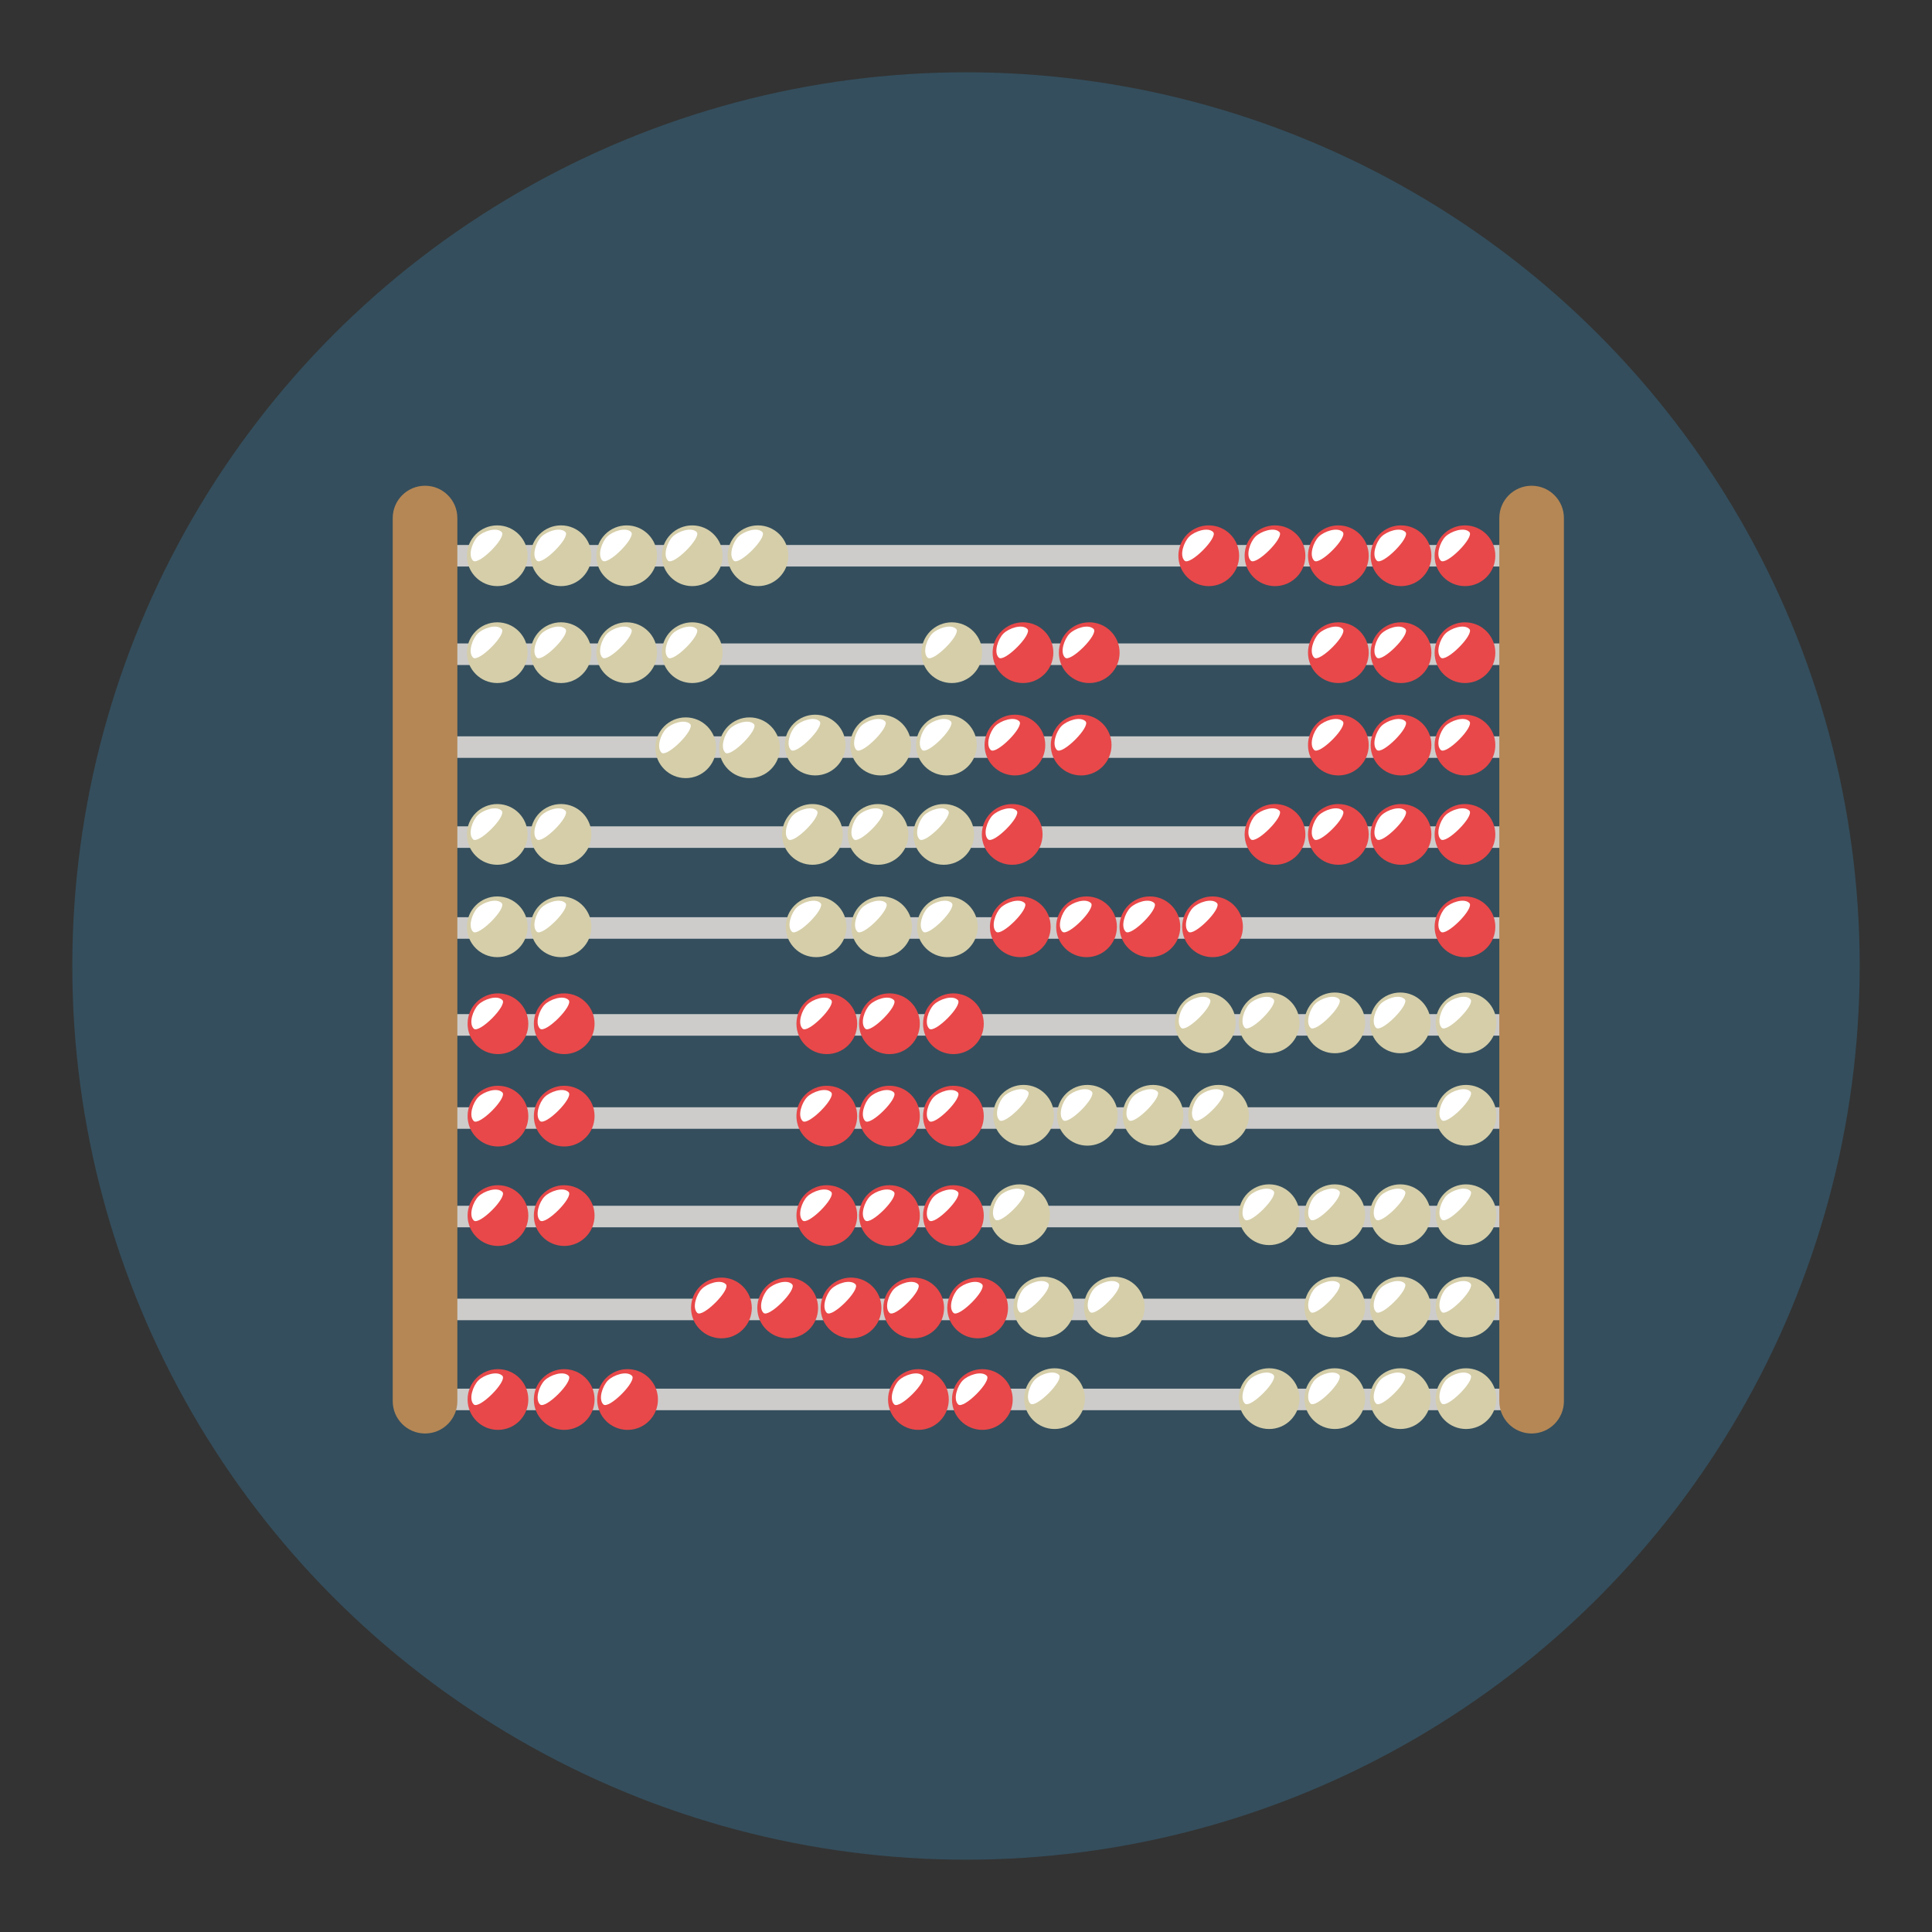 <?xml version="1.0" encoding="utf-8"?>
<!-- Generator: Adobe Illustrator 16.0.0, SVG Export Plug-In . SVG Version: 6.00 Build 0)  -->
<!DOCTYPE svg PUBLIC "-//W3C//DTD SVG 1.1//EN" "http://www.w3.org/Graphics/SVG/1.1/DTD/svg11.dtd">
<svg version="1.1" id="Layer_1" xmlns="http://www.w3.org/2000/svg" xmlns:xlink="http://www.w3.org/1999/xlink" x="0px" y="0px"
	 width="136.914px" height="136.913px" viewBox="0 0 136.914 136.913" enable-background="new 0 0 136.914 136.913"
	 xml:space="preserve">
<rect x="0" y="0" width="136.914" height="136.913" fill="#333333" stroke="none"/>
<g>
	<g>
		<g>
			<g>
				<g>
					<g>
						<circle fill="#344E5D" cx="68.457" cy="68.456" r="63.333"/>
					</g>
				</g>
			</g>
		</g>
	</g>
	<g>
		<g>
			<g>
				<g>
					<g>
						<g>
							<path fill="#CDCCCB" d="M110.067,39.384c0,0.422-0.342,0.764-0.764,0.764H30.12c-0.422,0-0.764-0.342-0.764-0.764l0,0
								c0-0.421,0.342-0.763,0.764-0.763h79.184C109.726,38.621,110.067,38.963,110.067,39.384L110.067,39.384z"/>
						</g>
					</g>
				</g>
			</g>
		</g>
		<g>
			<g>
				<g>
					<g>
						<g>
							<g>
								<g>
									<circle fill="#E84849" cx="90.355" cy="39.384" r="2.153"/>
								</g>
							</g>
						</g>
					</g>
				</g>
				<g>
					<g>
						<g>
							<g>
								<g>
									<path fill="#FFFFFF" d="M88.638,39.731c-0.379-0.378-0.049-1.321,0.328-1.699c0.381-0.377,1.322-0.708,1.701-0.329
										C91.046,38.081,89.017,40.11,88.638,39.731z"/>
								</g>
							</g>
						</g>
					</g>
				</g>
			</g>
			<g>
				<g>
					<g>
						<g>
							<g>
								<g>
									<circle fill="#E84849" cx="85.66" cy="39.384" r="2.153"/>
								</g>
							</g>
						</g>
					</g>
				</g>
				<g>
					<g>
						<g>
							<g>
								<g>
									<path fill="#FFFFFF" d="M83.944,39.731c-0.379-0.378-0.051-1.321,0.328-1.699c0.379-0.377,1.322-0.708,1.699-0.329
										C86.351,38.081,84.321,40.11,83.944,39.731z"/>
								</g>
							</g>
						</g>
					</g>
				</g>
			</g>
			<g>
				<g>
					<g>
						<g>
							<g>
								<g>
									<circle fill="#E84849" cx="94.845" cy="39.384" r="2.152"/>
								</g>
							</g>
						</g>
					</g>
				</g>
				<g>
					<g>
						<g>
							<g>
								<g>
									<path fill="#FFFFFF" d="M93.128,39.731c-0.379-0.378-0.051-1.321,0.328-1.699c0.379-0.377,1.322-0.708,1.699-0.329
										C95.534,38.081,93.505,40.11,93.128,39.731z"/>
								</g>
							</g>
						</g>
					</g>
				</g>
			</g>
			<g>
				<g>
					<g>
						<g>
							<g>
								<g>
									<circle fill="#E84849" cx="99.285" cy="39.384" r="2.153"/>
								</g>
							</g>
						</g>
					</g>
				</g>
				<g>
					<g>
						<g>
							<g>
								<g>
									<path fill="#FFFFFF" d="M97.569,39.731c-0.379-0.378-0.051-1.321,0.328-1.699c0.379-0.377,1.32-0.708,1.699-0.329
										C99.976,38.081,97.946,40.11,97.569,39.731z"/>
								</g>
							</g>
						</g>
					</g>
				</g>
			</g>
			<g>
				<g>
					<g>
						<g>
							<g>
								<g>
									<circle fill="#E84849" cx="103.817" cy="39.384" r="2.152"/>
								</g>
							</g>
						</g>
					</g>
				</g>
				<g>
					<g>
						<g>
							<g>
								<g>
									<path fill="#FFFFFF" d="M102.101,39.731c-0.379-0.378-0.049-1.321,0.328-1.699c0.379-0.377,1.322-0.708,1.699-0.329
										C104.507,38.081,102.479,40.11,102.101,39.731z"/>
								</g>
							</g>
						</g>
					</g>
				</g>
			</g>
			<g>
				<g>
					<g>
						<g>
							<g>
								<g>
									<circle fill="#D5CEA9" cx="39.758" cy="39.384" r="2.153"/>
								</g>
							</g>
						</g>
					</g>
				</g>
				<g>
					<g>
						<g>
							<g>
								<g>
									<path fill="#FFFFFF" d="M38.04,39.731c-0.379-0.378-0.049-1.321,0.33-1.699c0.379-0.377,1.32-0.708,1.699-0.329
										C40.448,38.081,38.419,40.11,38.04,39.731z"/>
								</g>
							</g>
						</g>
					</g>
				</g>
			</g>
			<g>
				<g>
					<g>
						<g>
							<g>
								<g>
									<circle fill="#D5CEA9" cx="35.239" cy="39.384" r="2.152"/>
								</g>
							</g>
						</g>
					</g>
				</g>
				<g>
					<g>
						<g>
							<g>
								<g>
									<path fill="#FFFFFF" d="M33.522,39.731c-0.379-0.378-0.049-1.321,0.328-1.699c0.379-0.377,1.322-0.708,1.701-0.329
										C35.929,38.081,33.901,40.11,33.522,39.731z"/>
								</g>
							</g>
						</g>
					</g>
				</g>
			</g>
			<g>
				<g>
					<g>
						<g>
							<g>
								<g>
									<circle fill="#D5CEA9" cx="44.411" cy="39.384" r="2.152"/>
								</g>
							</g>
						</g>
					</g>
				</g>
				<g>
					<g>
						<g>
							<g>
								<g>
									<path fill="#FFFFFF" d="M42.694,39.731c-0.379-0.378-0.049-1.321,0.33-1.699c0.377-0.377,1.32-0.708,1.699-0.329
										C45.101,38.081,43.073,40.11,42.694,39.731z"/>
								</g>
							</g>
						</g>
					</g>
				</g>
			</g>
			<g>
				<g>
					<g>
						<g>
							<g>
								<g>
									<circle fill="#D5CEA9" cx="49.056" cy="39.384" r="2.152"/>
								</g>
							</g>
						</g>
					</g>
				</g>
				<g>
					<g>
						<g>
							<g>
								<g>
									<path fill="#FFFFFF" d="M47.339,39.731c-0.379-0.378-0.049-1.321,0.328-1.699c0.379-0.377,1.322-0.708,1.701-0.329
										C49.747,38.081,47.718,40.11,47.339,39.731z"/>
								</g>
							</g>
						</g>
					</g>
				</g>
			</g>
			<g>
				<g>
					<g>
						<g>
							<g>
								<g>
									<circle fill="#D5CEA9" cx="53.714" cy="39.384" r="2.152"/>
								</g>
							</g>
						</g>
					</g>
				</g>
				<g>
					<g>
						<g>
							<g>
								<g>
									<path fill="#FFFFFF" d="M51.997,39.731c-0.381-0.378-0.051-1.321,0.328-1.699c0.379-0.377,1.32-0.708,1.699-0.329
										C54.403,38.081,52.374,40.11,51.997,39.731z"/>
								</g>
							</g>
						</g>
					</g>
				</g>
			</g>
		</g>
		<g>
			<g>
				<g>
					<g>
						<g>
							<path fill="#CDCCCB" d="M110.067,46.362c0,0.422-0.342,0.764-0.764,0.764H30.12c-0.422,0-0.764-0.342-0.764-0.764l0,0
								c0-0.421,0.342-0.763,0.764-0.763h79.184C109.726,45.6,110.067,45.941,110.067,46.362L110.067,46.362z"/>
						</g>
					</g>
				</g>
			</g>
		</g>
		<g>
			<g>
				<g>
					<g>
						<g>
							<path fill="#CDCCCB" d="M110.067,52.945c0,0.422-0.342,0.763-0.764,0.763H30.12c-0.422,0-0.764-0.341-0.764-0.763l0,0
								c0-0.422,0.342-0.763,0.764-0.763h79.184C109.726,52.183,110.067,52.523,110.067,52.945L110.067,52.945z"/>
						</g>
					</g>
				</g>
			</g>
		</g>
		<g>
			<g>
				<g>
					<g>
						<g>
							<path fill="#CDCCCB" d="M110.067,59.323c0,0.421-0.342,0.763-0.764,0.763H30.12c-0.422,0-0.764-0.342-0.764-0.763l0,0
								c0-0.422,0.342-0.764,0.764-0.764h79.184C109.726,58.56,110.067,58.901,110.067,59.323L110.067,59.323z"/>
						</g>
					</g>
				</g>
			</g>
		</g>
		<g>
			<g>
				<g>
					<g>
						<g>
							<path fill="#CDCCCB" d="M110.067,65.763c0,0.421-0.342,0.763-0.764,0.763H30.12c-0.422,0-0.764-0.342-0.764-0.763l0,0
								c0-0.422,0.342-0.764,0.764-0.764h79.184C109.726,64.999,110.067,65.341,110.067,65.763L110.067,65.763z"/>
						</g>
					</g>
				</g>
			</g>
		</g>
		<g>
			<g>
				<g>
					<g>
						<g>
							<path fill="#CDCCCB" d="M110.067,72.631c0,0.422-0.342,0.764-0.764,0.764H30.12c-0.422,0-0.764-0.342-0.764-0.764l0,0
								c0-0.421,0.342-0.763,0.764-0.763h79.184C109.726,71.868,110.067,72.21,110.067,72.631L110.067,72.631z"/>
						</g>
					</g>
				</g>
			</g>
		</g>
		<g>
			<g>
				<g>
					<g>
						<g>
							<path fill="#CDCCCB" d="M110.067,79.233c0,0.422-0.342,0.763-0.764,0.763H30.12c-0.422,0-0.764-0.341-0.764-0.763l0,0
								c0-0.421,0.342-0.763,0.764-0.763h79.184C109.726,78.471,110.067,78.813,110.067,79.233L110.067,79.233z"/>
						</g>
					</g>
				</g>
			</g>
		</g>
		<g>
			<g>
				<g>
					<g>
						<g>
							<path fill="#CDCCCB" d="M110.067,86.212c0,0.422-0.342,0.763-0.764,0.763H30.12c-0.422,0-0.764-0.341-0.764-0.763l0,0
								c0-0.422,0.342-0.763,0.764-0.763h79.184C109.726,85.449,110.067,85.79,110.067,86.212L110.067,86.212z"/>
						</g>
					</g>
				</g>
			</g>
		</g>
		<g>
			<g>
				<g>
					<g>
						<g>
							<path fill="#CDCCCB" d="M110.067,92.795c0,0.421-0.342,0.763-0.764,0.763H30.12c-0.422,0-0.764-0.342-0.764-0.763l0,0
								c0-0.422,0.342-0.764,0.764-0.764h79.184C109.726,92.031,110.067,92.373,110.067,92.795L110.067,92.795z"/>
						</g>
					</g>
				</g>
			</g>
		</g>
		<g>
			<g>
				<g>
					<g>
						<g>
							<path fill="#CDCCCB" d="M110.067,99.172c0,0.422-0.342,0.764-0.764,0.764H30.12c-0.422,0-0.764-0.342-0.764-0.764l0,0
								c0-0.421,0.342-0.763,0.764-0.763h79.184C109.726,98.409,110.067,98.751,110.067,99.172L110.067,99.172z"/>
						</g>
					</g>
				</g>
			</g>
		</g>
		<g>
			<g>
				<g>
					<g>
						<g>
							<path fill="#B58755" d="M32.411,99.296c0,1.265-1.025,2.29-2.289,2.29l0,0c-1.266,0-2.291-1.025-2.291-2.29V36.713
								c0-1.265,1.025-2.29,2.291-2.29l0,0c1.264,0,2.289,1.025,2.289,2.29V99.296z"/>
						</g>
					</g>
				</g>
			</g>
		</g>
		<g>
			<g>
				<g>
					<g>
						<g>
							<path fill="#B58755" d="M110.829,99.296c0,1.265-1.025,2.29-2.289,2.29l0,0c-1.264,0-2.289-1.025-2.289-2.29V36.713
								c0-1.265,1.025-2.29,2.289-2.29l0,0c1.264,0,2.289,1.025,2.289,2.29V99.296z"/>
						</g>
					</g>
				</g>
			</g>
		</g>
		<g>
			<g>
				<g>
					<g>
						<g>
							<g>
								<g>
									<circle fill="#E84849" cx="77.19" cy="46.253" r="2.152"/>
								</g>
							</g>
						</g>
					</g>
				</g>
				<g>
					<g>
						<g>
							<g>
								<g>
									<path fill="#FFFFFF" d="M75.474,46.601c-0.381-0.378-0.051-1.321,0.328-1.699c0.379-0.379,1.32-0.708,1.699-0.329
										C77.88,44.95,75.851,46.979,75.474,46.601z"/>
								</g>
							</g>
						</g>
					</g>
				</g>
			</g>
			<g>
				<g>
					<g>
						<g>
							<g>
								<g>
									<circle fill="#E84849" cx="72.495" cy="46.253" r="2.152"/>
								</g>
							</g>
						</g>
					</g>
				</g>
				<g>
					<g>
						<g>
							<g>
								<g>
									<path fill="#FFFFFF" d="M70.778,46.601c-0.379-0.378-0.049-1.321,0.328-1.699c0.379-0.379,1.322-0.708,1.701-0.329
										C73.185,44.95,71.157,46.979,70.778,46.601z"/>
								</g>
							</g>
						</g>
					</g>
				</g>
			</g>
			<g>
				<g>
					<g>
						<g>
							<g>
								<g>
									<circle fill="#E84849" cx="94.845" cy="46.253" r="2.152"/>
								</g>
							</g>
						</g>
					</g>
				</g>
				<g>
					<g>
						<g>
							<g>
								<g>
									<path fill="#FFFFFF" d="M93.128,46.601c-0.379-0.378-0.051-1.321,0.328-1.699c0.379-0.379,1.322-0.708,1.699-0.329
										C95.534,44.95,93.505,46.979,93.128,46.601z"/>
								</g>
							</g>
						</g>
					</g>
				</g>
			</g>
			<g>
				<g>
					<g>
						<g>
							<g>
								<g>
									<circle fill="#E84849" cx="99.285" cy="46.253" r="2.153"/>
								</g>
							</g>
						</g>
					</g>
				</g>
				<g>
					<g>
						<g>
							<g>
								<g>
									<path fill="#FFFFFF" d="M97.569,46.601c-0.379-0.378-0.051-1.321,0.328-1.699c0.379-0.379,1.32-0.708,1.699-0.329
										C99.976,44.95,97.946,46.979,97.569,46.601z"/>
								</g>
							</g>
						</g>
					</g>
				</g>
			</g>
			<g>
				<g>
					<g>
						<g>
							<g>
								<g>
									<circle fill="#E84849" cx="103.817" cy="46.253" r="2.152"/>
								</g>
							</g>
						</g>
					</g>
				</g>
				<g>
					<g>
						<g>
							<g>
								<g>
									<path fill="#FFFFFF" d="M102.101,46.601c-0.379-0.378-0.049-1.321,0.328-1.699c0.379-0.379,1.322-0.708,1.699-0.329
										C104.507,44.95,102.479,46.979,102.101,46.601z"/>
								</g>
							</g>
						</g>
					</g>
				</g>
			</g>
			<g>
				<g>
					<g>
						<g>
							<g>
								<g>
									<circle fill="#D5CEA9" cx="39.758" cy="46.253" r="2.153"/>
								</g>
							</g>
						</g>
					</g>
				</g>
				<g>
					<g>
						<g>
							<g>
								<g>
									<path fill="#FFFFFF" d="M38.04,46.601c-0.379-0.378-0.049-1.321,0.33-1.699c0.379-0.379,1.32-0.708,1.699-0.329
										C40.448,44.95,38.419,46.979,38.04,46.601z"/>
								</g>
							</g>
						</g>
					</g>
				</g>
			</g>
			<g>
				<g>
					<g>
						<g>
							<g>
								<g>
									<circle fill="#D5CEA9" cx="35.239" cy="46.253" r="2.152"/>
								</g>
							</g>
						</g>
					</g>
				</g>
				<g>
					<g>
						<g>
							<g>
								<g>
									<path fill="#FFFFFF" d="M33.522,46.601c-0.379-0.378-0.049-1.321,0.328-1.699c0.379-0.379,1.322-0.708,1.701-0.329
										C35.929,44.95,33.901,46.979,33.522,46.601z"/>
								</g>
							</g>
						</g>
					</g>
				</g>
			</g>
			<g>
				<g>
					<g>
						<g>
							<g>
								<g>
									<circle fill="#D5CEA9" cx="44.411" cy="46.253" r="2.152"/>
								</g>
							</g>
						</g>
					</g>
				</g>
				<g>
					<g>
						<g>
							<g>
								<g>
									<path fill="#FFFFFF" d="M42.694,46.601c-0.379-0.378-0.049-1.321,0.33-1.699c0.377-0.379,1.32-0.708,1.699-0.329
										C45.101,44.95,43.073,46.979,42.694,46.601z"/>
								</g>
							</g>
						</g>
					</g>
				</g>
			</g>
			<g>
				<g>
					<g>
						<g>
							<g>
								<g>
									<circle fill="#D5CEA9" cx="49.056" cy="46.253" r="2.152"/>
								</g>
							</g>
						</g>
					</g>
				</g>
				<g>
					<g>
						<g>
							<g>
								<g>
									<path fill="#FFFFFF" d="M47.339,46.601c-0.379-0.378-0.049-1.321,0.328-1.699c0.379-0.379,1.322-0.708,1.701-0.329
										C49.747,44.95,47.718,46.979,47.339,46.601z"/>
								</g>
							</g>
						</g>
					</g>
				</g>
			</g>
			<g>
				<g>
					<g>
						<g>
							<g>
								<g>
									<circle fill="#D5CEA9" cx="67.45" cy="46.253" r="2.152"/>
								</g>
							</g>
						</g>
					</g>
				</g>
				<g>
					<g>
						<g>
							<g>
								<g>
									<path fill="#FFFFFF" d="M65.733,46.601c-0.379-0.378-0.049-1.321,0.33-1.699c0.379-0.379,1.32-0.708,1.699-0.329
										C68.142,44.95,66.112,46.979,65.733,46.601z"/>
								</g>
							</g>
						</g>
					</g>
				</g>
			</g>
		</g>
		<g>
			<g>
				<g>
					<g>
						<g>
							<g>
								<g>
									<circle fill="#E84849" cx="76.617" cy="52.8" r="2.153"/>
								</g>
							</g>
						</g>
					</g>
				</g>
				<g>
					<g>
						<g>
							<g>
								<g>
									<path fill="#FFFFFF" d="M74.899,53.147c-0.379-0.378-0.049-1.321,0.33-1.699s1.32-0.708,1.699-0.33
										C77.308,51.497,75.278,53.526,74.899,53.147z"/>
								</g>
							</g>
						</g>
					</g>
				</g>
			</g>
			<g>
				<g>
					<g>
						<g>
							<g>
								<g>
									<circle fill="#E84849" cx="71.923" cy="52.8" r="2.152"/>
								</g>
							</g>
						</g>
					</g>
				</g>
				<g>
					<g>
						<g>
							<g>
								<g>
									<path fill="#FFFFFF" d="M70.206,53.147c-0.379-0.378-0.051-1.321,0.328-1.699s1.322-0.708,1.701-0.33
										C72.612,51.497,70.585,53.526,70.206,53.147z"/>
								</g>
							</g>
						</g>
					</g>
				</g>
			</g>
			<g>
				<g>
					<g>
						<g>
							<g>
								<g>
									<circle fill="#E84849" cx="94.845" cy="52.8" r="2.152"/>
								</g>
							</g>
						</g>
					</g>
				</g>
				<g>
					<g>
						<g>
							<g>
								<g>
									<path fill="#FFFFFF" d="M93.128,53.147c-0.379-0.378-0.051-1.321,0.328-1.699s1.322-0.708,1.699-0.33
										C95.534,51.497,93.505,53.526,93.128,53.147z"/>
								</g>
							</g>
						</g>
					</g>
				</g>
			</g>
			<g>
				<g>
					<g>
						<g>
							<g>
								<g>
									<circle fill="#E84849" cx="99.285" cy="52.8" r="2.153"/>
								</g>
							</g>
						</g>
					</g>
				</g>
				<g>
					<g>
						<g>
							<g>
								<g>
									<path fill="#FFFFFF" d="M97.569,53.147c-0.379-0.378-0.051-1.321,0.328-1.699s1.32-0.708,1.699-0.33
										C99.976,51.497,97.946,53.526,97.569,53.147z"/>
								</g>
							</g>
						</g>
					</g>
				</g>
			</g>
			<g>
				<g>
					<g>
						<g>
							<g>
								<g>
									<circle fill="#E84849" cx="103.817" cy="52.8" r="2.152"/>
								</g>
							</g>
						</g>
					</g>
				</g>
				<g>
					<g>
						<g>
							<g>
								<g>
									<path fill="#FFFFFF" d="M102.101,53.147c-0.379-0.378-0.049-1.321,0.328-1.699c0.379-0.378,1.322-0.708,1.699-0.33
										C104.507,51.497,102.479,53.526,102.101,53.147z"/>
								</g>
							</g>
						</g>
					</g>
				</g>
			</g>
			<g>
				<g>
					<g>
						<g>
							<g>
								<g>
									<circle fill="#D5CEA9" cx="53.114" cy="52.991" r="2.152"/>
								</g>
							</g>
						</g>
					</g>
				</g>
				<g>
					<g>
						<g>
							<g>
								<g>
									<path fill="#FFFFFF" d="M51.397,53.338c-0.379-0.378-0.051-1.32,0.328-1.698c0.379-0.379,1.322-0.708,1.699-0.33
										C53.804,51.688,51.774,53.717,51.397,53.338z"/>
								</g>
							</g>
						</g>
					</g>
				</g>
			</g>
			<g>
				<g>
					<g>
						<g>
							<g>
								<g>
									<circle fill="#D5CEA9" cx="48.595" cy="52.991" r="2.152"/>
								</g>
							</g>
						</g>
					</g>
				</g>
				<g>
					<g>
						<g>
							<g>
								<g>
									<path fill="#FFFFFF" d="M46.878,53.338c-0.379-0.378-0.049-1.32,0.33-1.698c0.379-0.379,1.32-0.708,1.699-0.33
										C49.286,51.688,47.257,53.717,46.878,53.338z"/>
								</g>
							</g>
						</g>
					</g>
				</g>
			</g>
			<g>
				<g>
					<g>
						<g>
							<g>
								<g>
									<circle fill="#D5CEA9" cx="57.769" cy="52.8" r="2.152"/>
								</g>
							</g>
						</g>
					</g>
				</g>
				<g>
					<g>
						<g>
							<g>
								<g>
									<path fill="#FFFFFF" d="M56.052,53.147c-0.379-0.378-0.051-1.321,0.328-1.699s1.322-0.708,1.701-0.33
										C58.458,51.497,56.429,53.526,56.052,53.147z"/>
								</g>
							</g>
						</g>
					</g>
				</g>
			</g>
			<g>
				<g>
					<g>
						<g>
							<g>
								<g>
									<circle fill="#D5CEA9" cx="62.412" cy="52.8" r="2.153"/>
								</g>
							</g>
						</g>
					</g>
				</g>
				<g>
					<g>
						<g>
							<g>
								<g>
									<path fill="#FFFFFF" d="M60.694,53.147c-0.377-0.378-0.049-1.321,0.33-1.699s1.322-0.708,1.699-0.33
										C63.103,51.497,61.073,53.526,60.694,53.147z"/>
								</g>
							</g>
						</g>
					</g>
				</g>
			</g>
			<g>
				<g>
					<g>
						<g>
							<g>
								<g>
									<circle fill="#D5CEA9" cx="67.069" cy="52.8" r="2.152"/>
								</g>
							</g>
						</g>
					</g>
				</g>
				<g>
					<g>
						<g>
							<g>
								<g>
									<path fill="#FFFFFF" d="M65.353,53.147c-0.379-0.378-0.049-1.321,0.328-1.699c0.379-0.378,1.322-0.708,1.701-0.33
										C67.759,51.497,65.731,53.526,65.353,53.147z"/>
								</g>
							</g>
						</g>
					</g>
				</g>
			</g>
		</g>
		<g>
			<g>
				<g>
					<g>
						<g>
							<g>
								<g>
									<circle fill="#E84849" cx="90.355" cy="59.132" r="2.153"/>
								</g>
							</g>
						</g>
					</g>
				</g>
				<g>
					<g>
						<g>
							<g>
								<g>
									<path fill="#FFFFFF" d="M88.638,59.479c-0.379-0.378-0.049-1.321,0.328-1.699c0.381-0.378,1.322-0.708,1.701-0.329
										C91.046,57.829,89.017,59.858,88.638,59.479z"/>
								</g>
							</g>
						</g>
					</g>
				</g>
			</g>
			<g>
				<g>
					<g>
						<g>
							<g>
								<g>
									<circle fill="#E84849" cx="71.731" cy="59.132" r="2.152"/>
								</g>
							</g>
						</g>
					</g>
				</g>
				<g>
					<g>
						<g>
							<g>
								<g>
									<path fill="#FFFFFF" d="M70.015,59.479c-0.379-0.378-0.049-1.321,0.328-1.699c0.379-0.378,1.322-0.708,1.701-0.329
										C72.421,57.829,70.394,59.858,70.015,59.479z"/>
								</g>
							</g>
						</g>
					</g>
				</g>
			</g>
			<g>
				<g>
					<g>
						<g>
							<g>
								<g>
									<circle fill="#E84849" cx="94.845" cy="59.132" r="2.152"/>
								</g>
							</g>
						</g>
					</g>
				</g>
				<g>
					<g>
						<g>
							<g>
								<g>
									<path fill="#FFFFFF" d="M93.128,59.479c-0.379-0.378-0.051-1.321,0.328-1.699s1.322-0.708,1.699-0.329
										C95.534,57.829,93.505,59.858,93.128,59.479z"/>
								</g>
							</g>
						</g>
					</g>
				</g>
			</g>
			<g>
				<g>
					<g>
						<g>
							<g>
								<g>
									<circle fill="#E84849" cx="99.285" cy="59.132" r="2.153"/>
								</g>
							</g>
						</g>
					</g>
				</g>
				<g>
					<g>
						<g>
							<g>
								<g>
									<path fill="#FFFFFF" d="M97.569,59.479c-0.379-0.378-0.051-1.321,0.328-1.699s1.32-0.708,1.699-0.329
										C99.976,57.829,97.946,59.858,97.569,59.479z"/>
								</g>
							</g>
						</g>
					</g>
				</g>
			</g>
			<g>
				<g>
					<g>
						<g>
							<g>
								<g>
									<circle fill="#E84849" cx="103.817" cy="59.132" r="2.152"/>
								</g>
							</g>
						</g>
					</g>
				</g>
				<g>
					<g>
						<g>
							<g>
								<g>
									<path fill="#FFFFFF" d="M102.101,59.479c-0.379-0.378-0.049-1.321,0.328-1.699c0.379-0.378,1.322-0.708,1.699-0.329
										C104.507,57.829,102.479,59.858,102.101,59.479z"/>
								</g>
							</g>
						</g>
					</g>
				</g>
			</g>
			<g>
				<g>
					<g>
						<g>
							<g>
								<g>
									<circle fill="#D5CEA9" cx="39.758" cy="59.132" r="2.153"/>
								</g>
							</g>
						</g>
					</g>
				</g>
				<g>
					<g>
						<g>
							<g>
								<g>
									<path fill="#FFFFFF" d="M38.04,59.479c-0.379-0.378-0.049-1.321,0.33-1.699s1.32-0.708,1.699-0.329
										C40.448,57.829,38.419,59.858,38.04,59.479z"/>
								</g>
							</g>
						</g>
					</g>
				</g>
			</g>
			<g>
				<g>
					<g>
						<g>
							<g>
								<g>
									<circle fill="#D5CEA9" cx="35.239" cy="59.132" r="2.152"/>
								</g>
							</g>
						</g>
					</g>
				</g>
				<g>
					<g>
						<g>
							<g>
								<g>
									<path fill="#FFFFFF" d="M33.522,59.479c-0.379-0.378-0.049-1.321,0.328-1.699c0.379-0.378,1.322-0.708,1.701-0.329
										C35.929,57.829,33.901,59.858,33.522,59.479z"/>
								</g>
							</g>
						</g>
					</g>
				</g>
			</g>
			<g>
				<g>
					<g>
						<g>
							<g>
								<g>
									<circle fill="#D5CEA9" cx="57.577" cy="59.132" r="2.152"/>
								</g>
							</g>
						</g>
					</g>
				</g>
				<g>
					<g>
						<g>
							<g>
								<g>
									<path fill="#FFFFFF" d="M55.86,59.479c-0.379-0.378-0.049-1.321,0.328-1.699c0.379-0.378,1.322-0.708,1.701-0.329
										C58.267,57.829,56.239,59.858,55.86,59.479z"/>
								</g>
							</g>
						</g>
					</g>
				</g>
			</g>
			<g>
				<g>
					<g>
						<g>
							<g>
								<g>
									<circle fill="#D5CEA9" cx="62.222" cy="59.132" r="2.152"/>
								</g>
							</g>
						</g>
					</g>
				</g>
				<g>
					<g>
						<g>
							<g>
								<g>
									<path fill="#FFFFFF" d="M60.505,59.479c-0.379-0.378-0.051-1.321,0.328-1.699s1.322-0.708,1.699-0.329
										C62.911,57.829,60.884,59.858,60.505,59.479z"/>
								</g>
							</g>
						</g>
					</g>
				</g>
			</g>
			<g>
				<g>
					<g>
						<g>
							<g>
								<g>
									<circle fill="#D5CEA9" cx="66.878" cy="59.132" r="2.152"/>
								</g>
							</g>
						</g>
					</g>
				</g>
				<g>
					<g>
						<g>
							<g>
								<g>
									<path fill="#FFFFFF" d="M65.161,59.479c-0.379-0.378-0.049-1.321,0.328-1.699c0.381-0.378,1.322-0.708,1.701-0.329
										C67.569,57.829,65.54,59.858,65.161,59.479z"/>
								</g>
							</g>
						</g>
					</g>
				</g>
			</g>
		</g>
		<g>
			<g>
				<g>
					<g>
						<g>
							<g>
								<g>
									<circle fill="#E84849" cx="76.999" cy="65.679" r="2.152"/>
								</g>
							</g>
						</g>
					</g>
				</g>
				<g>
					<g>
						<g>
							<g>
								<g>
									<path fill="#FFFFFF" d="M75.282,66.026c-0.379-0.378-0.049-1.321,0.328-1.699c0.379-0.378,1.322-0.708,1.701-0.329
										C77.688,64.376,75.661,66.405,75.282,66.026z"/>
								</g>
							</g>
						</g>
					</g>
				</g>
			</g>
			<g>
				<g>
					<g>
						<g>
							<g>
								<g>
									<circle fill="#E84849" cx="72.304" cy="65.679" r="2.152"/>
								</g>
							</g>
						</g>
					</g>
				</g>
				<g>
					<g>
						<g>
							<g>
								<g>
									<path fill="#FFFFFF" d="M70.587,66.026c-0.379-0.378-0.049-1.321,0.33-1.699s1.32-0.708,1.699-0.329
										C72.995,64.376,70.966,66.405,70.587,66.026z"/>
								</g>
							</g>
						</g>
					</g>
				</g>
			</g>
			<g>
				<g>
					<g>
						<g>
							<g>
								<g>
									<circle fill="#E84849" cx="81.488" cy="65.679" r="2.153"/>
								</g>
							</g>
						</g>
					</g>
				</g>
				<g>
					<g>
						<g>
							<g>
								<g>
									<path fill="#FFFFFF" d="M79.771,66.026c-0.379-0.378-0.049-1.321,0.33-1.699s1.32-0.708,1.699-0.329
										C82.179,64.376,80.149,66.405,79.771,66.026z"/>
								</g>
							</g>
						</g>
					</g>
				</g>
			</g>
			<g>
				<g>
					<g>
						<g>
							<g>
								<g>
									<circle fill="#E84849" cx="85.929" cy="65.679" r="2.152"/>
								</g>
							</g>
						</g>
					</g>
				</g>
				<g>
					<g>
						<g>
							<g>
								<g>
									<path fill="#FFFFFF" d="M84.212,66.026c-0.379-0.378-0.049-1.321,0.33-1.699s1.32-0.708,1.699-0.329
										C86.62,64.376,84.591,66.405,84.212,66.026z"/>
								</g>
							</g>
						</g>
					</g>
				</g>
			</g>
			<g>
				<g>
					<g>
						<g>
							<g>
								<g>
									<circle fill="#E84849" cx="103.817" cy="65.679" r="2.152"/>
								</g>
							</g>
						</g>
					</g>
				</g>
				<g>
					<g>
						<g>
							<g>
								<g>
									<path fill="#FFFFFF" d="M102.101,66.026c-0.379-0.378-0.049-1.321,0.328-1.699c0.379-0.378,1.322-0.708,1.699-0.329
										C104.507,64.376,102.479,66.405,102.101,66.026z"/>
								</g>
							</g>
						</g>
					</g>
				</g>
			</g>
			<g>
				<g>
					<g>
						<g>
							<g>
								<g>
									<circle fill="#D5CEA9" cx="39.758" cy="65.679" r="2.153"/>
								</g>
							</g>
						</g>
					</g>
				</g>
				<g>
					<g>
						<g>
							<g>
								<g>
									<path fill="#FFFFFF" d="M38.04,66.026c-0.379-0.378-0.049-1.321,0.33-1.699s1.32-0.708,1.699-0.329
										C40.448,64.376,38.419,66.405,38.04,66.026z"/>
								</g>
							</g>
						</g>
					</g>
				</g>
			</g>
			<g>
				<g>
					<g>
						<g>
							<g>
								<g>
									<circle fill="#D5CEA9" cx="35.239" cy="65.679" r="2.152"/>
								</g>
							</g>
						</g>
					</g>
				</g>
				<g>
					<g>
						<g>
							<g>
								<g>
									<path fill="#FFFFFF" d="M33.522,66.026c-0.379-0.378-0.049-1.321,0.328-1.699c0.379-0.378,1.322-0.708,1.701-0.329
										C35.929,64.376,33.901,66.405,33.522,66.026z"/>
								</g>
							</g>
						</g>
					</g>
				</g>
			</g>
			<g>
				<g>
					<g>
						<g>
							<g>
								<g>
									<circle fill="#D5CEA9" cx="57.835" cy="65.679" r="2.152"/>
								</g>
							</g>
						</g>
					</g>
				</g>
				<g>
					<g>
						<g>
							<g>
								<g>
									<path fill="#FFFFFF" d="M56.118,66.026c-0.379-0.378-0.049-1.321,0.328-1.699c0.379-0.378,1.322-0.708,1.701-0.329
										C58.524,64.376,56.495,66.405,56.118,66.026z"/>
								</g>
							</g>
						</g>
					</g>
				</g>
			</g>
			<g>
				<g>
					<g>
						<g>
							<g>
								<g>
									<circle fill="#D5CEA9" cx="62.479" cy="65.679" r="2.152"/>
								</g>
							</g>
						</g>
					</g>
				</g>
				<g>
					<g>
						<g>
							<g>
								<g>
									<path fill="#FFFFFF" d="M60.761,66.026c-0.377-0.378-0.049-1.321,0.33-1.699s1.322-0.708,1.699-0.329
										C63.169,64.376,61.142,66.405,60.761,66.026z"/>
								</g>
							</g>
						</g>
					</g>
				</g>
			</g>
			<g>
				<g>
					<g>
						<g>
							<g>
								<g>
									<circle fill="#D5CEA9" cx="67.136" cy="65.679" r="2.152"/>
								</g>
							</g>
						</g>
					</g>
				</g>
				<g>
					<g>
						<g>
							<g>
								<g>
									<path fill="#FFFFFF" d="M65.419,66.026c-0.379-0.378-0.049-1.321,0.328-1.699c0.379-0.378,1.322-0.708,1.701-0.329
										C67.827,64.376,65.798,66.405,65.419,66.026z"/>
								</g>
							</g>
						</g>
					</g>
				</g>
			</g>
		</g>
		<g>
			<g>
				<g>
					<g>
						<g>
							<g>
								<circle fill="#E84849" cx="39.983" cy="72.549" r="2.152"/>
							</g>
						</g>
					</g>
				</g>
			</g>
			<g>
				<g>
					<g>
						<g>
							<g>
								<path fill="#FFFFFF" d="M38.267,72.896c-0.379-0.378-0.049-1.32,0.328-1.698c0.379-0.379,1.322-0.709,1.699-0.33
									C40.673,71.245,38.646,73.274,38.267,72.896z"/>
							</g>
						</g>
					</g>
				</g>
			</g>
		</g>
		<g>
			<g>
				<g>
					<g>
						<g>
							<g>
								<circle fill="#E84849" cx="35.288" cy="72.549" r="2.152"/>
							</g>
						</g>
					</g>
				</g>
			</g>
			<g>
				<g>
					<g>
						<g>
							<g>
								<path fill="#FFFFFF" d="M33.571,72.896c-0.379-0.378-0.049-1.32,0.33-1.698c0.379-0.379,1.32-0.709,1.699-0.33
									C35.979,71.245,33.95,73.274,33.571,72.896z"/>
							</g>
						</g>
					</g>
				</g>
			</g>
		</g>
		<g>
			<g>
				<g>
					<g>
						<g>
							<g>
								<circle fill="#E84849" cx="58.593" cy="72.549" r="2.152"/>
							</g>
						</g>
					</g>
				</g>
			</g>
			<g>
				<g>
					<g>
						<g>
							<g>
								<path fill="#FFFFFF" d="M56.876,72.896c-0.381-0.378-0.051-1.32,0.328-1.698c0.379-0.379,1.32-0.709,1.699-0.33
									C59.282,71.245,57.253,73.274,56.876,72.896z"/>
							</g>
						</g>
					</g>
				</g>
			</g>
		</g>
		<g>
			<g>
				<g>
					<g>
						<g>
							<g>
								<circle fill="#E84849" cx="63.033" cy="72.549" r="2.153"/>
							</g>
						</g>
					</g>
				</g>
			</g>
			<g>
				<g>
					<g>
						<g>
							<g>
								<path fill="#FFFFFF" d="M61.315,72.896c-0.379-0.378-0.049-1.32,0.33-1.698c0.379-0.379,1.32-0.709,1.699-0.33
									C63.724,71.245,61.694,73.274,61.315,72.896z"/>
							</g>
						</g>
					</g>
				</g>
			</g>
		</g>
		<g>
			<g>
				<g>
					<g>
						<g>
							<g>
								<circle fill="#E84849" cx="67.565" cy="72.549" r="2.152"/>
							</g>
						</g>
					</g>
				</g>
			</g>
			<g>
				<g>
					<g>
						<g>
							<g>
								<path fill="#FFFFFF" d="M65.849,72.896c-0.379-0.378-0.051-1.32,0.328-1.698c0.379-0.379,1.322-0.709,1.699-0.33
									C68.255,71.245,66.226,73.274,65.849,72.896z"/>
							</g>
						</g>
					</g>
				</g>
			</g>
		</g>
		<g>
			<g>
				<g>
					<g>
						<g>
							<g>
								<circle fill="#D5CEA9" cx="89.938" cy="72.488" r="2.153"/>
							</g>
						</g>
					</g>
				</g>
			</g>
			<g>
				<g>
					<g>
						<g>
							<g>
								<path fill="#FFFFFF" d="M88.22,72.836c-0.379-0.378-0.049-1.321,0.328-1.699c0.379-0.378,1.322-0.708,1.701-0.329
									C90.628,71.186,88.599,73.215,88.22,72.836z"/>
							</g>
						</g>
					</g>
				</g>
			</g>
		</g>
		<g>
			<g>
				<g>
					<g>
						<g>
							<g>
								<circle fill="#D5CEA9" cx="85.418" cy="72.488" r="2.153"/>
							</g>
						</g>
					</g>
				</g>
			</g>
			<g>
				<g>
					<g>
						<g>
							<g>
								<path fill="#FFFFFF" d="M83.702,72.836c-0.379-0.378-0.051-1.321,0.328-1.699s1.322-0.708,1.699-0.329
									C86.108,71.186,84.079,73.215,83.702,72.836z"/>
							</g>
						</g>
					</g>
				</g>
			</g>
		</g>
		<g>
			<g>
				<g>
					<g>
						<g>
							<g>
								<circle fill="#D5CEA9" cx="94.591" cy="72.488" r="2.152"/>
							</g>
						</g>
					</g>
				</g>
			</g>
			<g>
				<g>
					<g>
						<g>
							<g>
								<path fill="#FFFFFF" d="M92.874,72.836c-0.379-0.378-0.049-1.321,0.328-1.699c0.379-0.378,1.322-0.708,1.701-0.329
									C95.28,71.186,93.253,73.215,92.874,72.836z"/>
							</g>
						</g>
					</g>
				</g>
			</g>
		</g>
		<g>
			<g>
				<g>
					<g>
						<g>
							<g>
								<circle fill="#D5CEA9" cx="99.235" cy="72.488" r="2.152"/>
							</g>
						</g>
					</g>
				</g>
			</g>
			<g>
				<g>
					<g>
						<g>
							<g>
								<path fill="#FFFFFF" d="M97.519,72.836c-0.379-0.378-0.051-1.321,0.328-1.699s1.322-0.708,1.699-0.329
									C99.925,71.186,97.897,73.215,97.519,72.836z"/>
							</g>
						</g>
					</g>
				</g>
			</g>
		</g>
		<g>
			<g>
				<g>
					<g>
						<g>
							<g>
								<circle fill="#D5CEA9" cx="103.892" cy="72.488" r="2.152"/>
							</g>
						</g>
					</g>
				</g>
			</g>
			<g>
				<g>
					<g>
						<g>
							<g>
								<path fill="#FFFFFF" d="M102.175,72.836c-0.379-0.378-0.049-1.321,0.328-1.699c0.381-0.378,1.322-0.708,1.701-0.329
									C104.583,71.186,102.554,73.215,102.175,72.836z"/>
							</g>
						</g>
					</g>
				</g>
			</g>
		</g>
		<g>
			<g>
				<g>
					<g>
						<g>
							<g>
								<circle fill="#E84849" cx="39.983" cy="79.096" r="2.152"/>
							</g>
						</g>
					</g>
				</g>
			</g>
			<g>
				<g>
					<g>
						<g>
							<g>
								<path fill="#FFFFFF" d="M38.267,79.442c-0.379-0.378-0.049-1.32,0.328-1.698c0.379-0.379,1.322-0.709,1.699-0.33
									C40.673,77.792,38.646,79.822,38.267,79.442z"/>
							</g>
						</g>
					</g>
				</g>
			</g>
		</g>
		<g>
			<g>
				<g>
					<g>
						<g>
							<g>
								<circle fill="#E84849" cx="35.288" cy="79.096" r="2.152"/>
							</g>
						</g>
					</g>
				</g>
			</g>
			<g>
				<g>
					<g>
						<g>
							<g>
								<path fill="#FFFFFF" d="M33.571,79.442c-0.379-0.378-0.049-1.32,0.33-1.698c0.379-0.379,1.32-0.709,1.699-0.33
									C35.979,77.792,33.95,79.822,33.571,79.442z"/>
							</g>
						</g>
					</g>
				</g>
			</g>
		</g>
		<g>
			<g>
				<g>
					<g>
						<g>
							<g>
								<circle fill="#E84849" cx="58.593" cy="79.096" r="2.152"/>
							</g>
						</g>
					</g>
				</g>
			</g>
			<g>
				<g>
					<g>
						<g>
							<g>
								<path fill="#FFFFFF" d="M56.876,79.442c-0.381-0.378-0.051-1.32,0.328-1.698c0.379-0.379,1.32-0.709,1.699-0.33
									C59.282,77.792,57.253,79.822,56.876,79.442z"/>
							</g>
						</g>
					</g>
				</g>
			</g>
		</g>
		<g>
			<g>
				<g>
					<g>
						<g>
							<g>
								<circle fill="#E84849" cx="63.033" cy="79.096" r="2.153"/>
							</g>
						</g>
					</g>
				</g>
			</g>
			<g>
				<g>
					<g>
						<g>
							<g>
								<path fill="#FFFFFF" d="M61.315,79.442c-0.379-0.378-0.049-1.32,0.33-1.698c0.379-0.379,1.32-0.709,1.699-0.33
									C63.724,77.792,61.694,79.822,61.315,79.442z"/>
							</g>
						</g>
					</g>
				</g>
			</g>
		</g>
		<g>
			<g>
				<g>
					<g>
						<g>
							<g>
								<circle fill="#E84849" cx="67.565" cy="79.096" r="2.152"/>
							</g>
						</g>
					</g>
				</g>
			</g>
			<g>
				<g>
					<g>
						<g>
							<g>
								<path fill="#FFFFFF" d="M65.849,79.442c-0.379-0.378-0.051-1.32,0.328-1.698c0.379-0.379,1.322-0.709,1.699-0.33
									C68.255,77.792,66.226,79.822,65.849,79.442z"/>
							</g>
						</g>
					</g>
				</g>
			</g>
		</g>
		<g>
			<g>
				<g>
					<g>
						<g>
							<g>
								<g>
									<circle fill="#D5CEA9" cx="77.058" cy="79.036" r="2.152"/>
								</g>
							</g>
						</g>
					</g>
				</g>
				<g>
					<g>
						<g>
							<g>
								<g>
									<path fill="#FFFFFF" d="M75.341,79.383c-0.379-0.378-0.049-1.321,0.328-1.699c0.379-0.378,1.322-0.708,1.701-0.329
										C77.747,77.732,75.72,79.762,75.341,79.383z"/>
								</g>
							</g>
						</g>
					</g>
				</g>
			</g>
			<g>
				<g>
					<g>
						<g>
							<g>
								<g>
									<circle fill="#D5CEA9" cx="72.539" cy="79.036" r="2.153"/>
								</g>
							</g>
						</g>
					</g>
				</g>
				<g>
					<g>
						<g>
							<g>
								<g>
									<path fill="#FFFFFF" d="M70.823,79.383c-0.379-0.378-0.051-1.321,0.328-1.699s1.32-0.708,1.699-0.329
										C73.229,77.732,71.2,79.762,70.823,79.383z"/>
								</g>
							</g>
						</g>
					</g>
				</g>
			</g>
			<g>
				<g>
					<g>
						<g>
							<g>
								<g>
									<circle fill="#D5CEA9" cx="81.712" cy="79.036" r="2.152"/>
								</g>
							</g>
						</g>
					</g>
				</g>
				<g>
					<g>
						<g>
							<g>
								<g>
									<path fill="#FFFFFF" d="M79.995,79.383c-0.379-0.378-0.051-1.321,0.328-1.699s1.322-0.708,1.701-0.329
										C82.401,77.732,80.372,79.762,79.995,79.383z"/>
								</g>
							</g>
						</g>
					</g>
				</g>
			</g>
			<g>
				<g>
					<g>
						<g>
							<g>
								<g>
									<circle fill="#D5CEA9" cx="86.355" cy="79.036" r="2.153"/>
								</g>
							</g>
						</g>
					</g>
				</g>
				<g>
					<g>
						<g>
							<g>
								<g>
									<path fill="#FFFFFF" d="M84.638,79.383c-0.377-0.378-0.049-1.321,0.33-1.699s1.322-0.708,1.699-0.329
										C87.046,77.732,85.017,79.762,84.638,79.383z"/>
								</g>
							</g>
						</g>
					</g>
				</g>
			</g>
		</g>
		<g>
			<g>
				<g>
					<g>
						<g>
							<g>
								<circle fill="#D5CEA9" cx="103.892" cy="79.036" r="2.152"/>
							</g>
						</g>
					</g>
				</g>
			</g>
			<g>
				<g>
					<g>
						<g>
							<g>
								<path fill="#FFFFFF" d="M102.175,79.383c-0.379-0.378-0.049-1.321,0.328-1.699c0.381-0.378,1.322-0.708,1.701-0.329
									C104.583,77.732,102.554,79.762,102.175,79.383z"/>
							</g>
						</g>
					</g>
				</g>
			</g>
		</g>
		<g>
			<g>
				<g>
					<g>
						<g>
							<g>
								<circle fill="#E84849" cx="39.983" cy="86.144" r="2.152"/>
							</g>
						</g>
					</g>
				</g>
			</g>
			<g>
				<g>
					<g>
						<g>
							<g>
								<path fill="#FFFFFF" d="M38.267,86.49c-0.379-0.378-0.049-1.32,0.328-1.698c0.379-0.379,1.322-0.709,1.699-0.33
									C40.673,84.84,38.646,86.869,38.267,86.49z"/>
							</g>
						</g>
					</g>
				</g>
			</g>
		</g>
		<g>
			<g>
				<g>
					<g>
						<g>
							<g>
								<circle fill="#E84849" cx="35.288" cy="86.144" r="2.152"/>
							</g>
						</g>
					</g>
				</g>
			</g>
			<g>
				<g>
					<g>
						<g>
							<g>
								<path fill="#FFFFFF" d="M33.571,86.49c-0.379-0.378-0.049-1.32,0.33-1.698c0.379-0.379,1.32-0.709,1.699-0.33
									C35.979,84.84,33.95,86.869,33.571,86.49z"/>
							</g>
						</g>
					</g>
				</g>
			</g>
		</g>
		<g>
			<g>
				<g>
					<g>
						<g>
							<g>
								<circle fill="#E84849" cx="58.593" cy="86.144" r="2.152"/>
							</g>
						</g>
					</g>
				</g>
			</g>
			<g>
				<g>
					<g>
						<g>
							<g>
								<path fill="#FFFFFF" d="M56.876,86.49c-0.381-0.378-0.051-1.32,0.328-1.698c0.379-0.379,1.32-0.709,1.699-0.33
									C59.282,84.84,57.253,86.869,56.876,86.49z"/>
							</g>
						</g>
					</g>
				</g>
			</g>
		</g>
		<g>
			<g>
				<g>
					<g>
						<g>
							<g>
								<circle fill="#E84849" cx="63.033" cy="86.144" r="2.153"/>
							</g>
						</g>
					</g>
				</g>
			</g>
			<g>
				<g>
					<g>
						<g>
							<g>
								<path fill="#FFFFFF" d="M61.315,86.49c-0.379-0.378-0.049-1.32,0.33-1.698c0.379-0.379,1.32-0.709,1.699-0.33
									C63.724,84.84,61.694,86.869,61.315,86.49z"/>
							</g>
						</g>
					</g>
				</g>
			</g>
		</g>
		<g>
			<g>
				<g>
					<g>
						<g>
							<g>
								<circle fill="#E84849" cx="67.565" cy="86.144" r="2.152"/>
							</g>
						</g>
					</g>
				</g>
			</g>
			<g>
				<g>
					<g>
						<g>
							<g>
								<path fill="#FFFFFF" d="M65.849,86.49c-0.379-0.378-0.051-1.32,0.328-1.698c0.379-0.379,1.322-0.709,1.699-0.33
									C68.255,84.84,66.226,86.869,65.849,86.49z"/>
							</g>
						</g>
					</g>
				</g>
			</g>
		</g>
		<g>
			<g>
				<g>
					<g>
						<g>
							<g>
								<circle fill="#D5CEA9" cx="89.938" cy="86.083" r="2.153"/>
							</g>
						</g>
					</g>
				</g>
			</g>
			<g>
				<g>
					<g>
						<g>
							<g>
								<path fill="#FFFFFF" d="M88.22,86.431c-0.379-0.378-0.049-1.321,0.328-1.699c0.379-0.378,1.322-0.708,1.701-0.329
									C90.628,84.78,88.599,86.81,88.22,86.431z"/>
							</g>
						</g>
					</g>
				</g>
			</g>
		</g>
		<g>
			<g>
				<g>
					<g>
						<g>
							<g>
								<circle fill="#D5CEA9" cx="72.253" cy="86.083" r="2.152"/>
							</g>
						</g>
					</g>
				</g>
			</g>
			<g>
				<g>
					<g>
						<g>
							<g>
								<path fill="#FFFFFF" d="M70.536,86.431c-0.379-0.378-0.049-1.321,0.328-1.699c0.379-0.378,1.322-0.708,1.701-0.329
									C72.942,84.78,70.915,86.81,70.536,86.431z"/>
							</g>
						</g>
					</g>
				</g>
			</g>
		</g>
		<g>
			<g>
				<g>
					<g>
						<g>
							<g>
								<circle fill="#D5CEA9" cx="94.591" cy="86.083" r="2.152"/>
							</g>
						</g>
					</g>
				</g>
			</g>
			<g>
				<g>
					<g>
						<g>
							<g>
								<path fill="#FFFFFF" d="M92.874,86.431c-0.379-0.378-0.049-1.321,0.328-1.699c0.379-0.378,1.322-0.708,1.701-0.329
									C95.28,84.78,93.253,86.81,92.874,86.431z"/>
							</g>
						</g>
					</g>
				</g>
			</g>
		</g>
		<g>
			<g>
				<g>
					<g>
						<g>
							<g>
								<circle fill="#D5CEA9" cx="99.235" cy="86.083" r="2.152"/>
							</g>
						</g>
					</g>
				</g>
			</g>
			<g>
				<g>
					<g>
						<g>
							<g>
								<path fill="#FFFFFF" d="M97.519,86.431c-0.379-0.378-0.051-1.321,0.328-1.699s1.322-0.708,1.699-0.329
									C99.925,84.78,97.897,86.81,97.519,86.431z"/>
							</g>
						</g>
					</g>
				</g>
			</g>
		</g>
		<g>
			<g>
				<g>
					<g>
						<g>
							<g>
								<circle fill="#D5CEA9" cx="103.892" cy="86.083" r="2.152"/>
							</g>
						</g>
					</g>
				</g>
			</g>
			<g>
				<g>
					<g>
						<g>
							<g>
								<path fill="#FFFFFF" d="M102.175,86.431c-0.379-0.378-0.049-1.321,0.328-1.699c0.381-0.378,1.322-0.708,1.701-0.329
									C104.583,84.78,102.554,86.81,102.175,86.431z"/>
							</g>
						</g>
					</g>
				</g>
			</g>
		</g>
		<g>
			<g>
				<g>
					<g>
						<g>
							<g>
								<g>
									<circle fill="#E84849" cx="55.82" cy="92.69" r="2.153"/>
								</g>
							</g>
						</g>
					</g>
				</g>
				<g>
					<g>
						<g>
							<g>
								<g>
									<path fill="#FFFFFF" d="M54.103,93.037c-0.379-0.378-0.049-1.32,0.33-1.698c0.379-0.379,1.32-0.709,1.699-0.33
										C56.511,91.387,54.481,93.416,54.103,93.037z"/>
								</g>
							</g>
						</g>
					</g>
				</g>
			</g>
			<g>
				<g>
					<g>
						<g>
							<g>
								<g>
									<circle fill="#E84849" cx="51.125" cy="92.69" r="2.153"/>
								</g>
							</g>
						</g>
					</g>
				</g>
				<g>
					<g>
						<g>
							<g>
								<g>
									<path fill="#FFFFFF" d="M49.409,93.037c-0.379-0.378-0.051-1.32,0.328-1.698c0.379-0.379,1.322-0.709,1.699-0.33
										C51.815,91.387,49.786,93.416,49.409,93.037z"/>
								</g>
							</g>
						</g>
					</g>
				</g>
			</g>
			<g>
				<g>
					<g>
						<g>
							<g>
								<g>
									<circle fill="#E84849" cx="60.31" cy="92.69" r="2.152"/>
								</g>
							</g>
						</g>
					</g>
				</g>
				<g>
					<g>
						<g>
							<g>
								<g>
									<path fill="#FFFFFF" d="M58.593,93.037c-0.379-0.378-0.051-1.32,0.328-1.698c0.379-0.379,1.322-0.709,1.699-0.33
										C60.999,91.387,58.97,93.416,58.593,93.037z"/>
								</g>
							</g>
						</g>
					</g>
				</g>
			</g>
			<g>
				<g>
					<g>
						<g>
							<g>
								<g>
									<circle fill="#E84849" cx="64.75" cy="92.69" r="2.153"/>
								</g>
							</g>
						</g>
					</g>
				</g>
				<g>
					<g>
						<g>
							<g>
								<g>
									<path fill="#FFFFFF" d="M63.034,93.037c-0.379-0.378-0.051-1.32,0.328-1.698c0.379-0.379,1.32-0.709,1.699-0.33
										C65.44,91.387,63.411,93.416,63.034,93.037z"/>
								</g>
							</g>
						</g>
					</g>
				</g>
			</g>
			<g>
				<g>
					<g>
						<g>
							<g>
								<g>
									<circle fill="#E84849" cx="69.282" cy="92.69" r="2.152"/>
								</g>
							</g>
						</g>
					</g>
				</g>
				<g>
					<g>
						<g>
							<g>
								<g>
									<path fill="#FFFFFF" d="M67.565,93.037c-0.379-0.378-0.049-1.32,0.328-1.698c0.379-0.379,1.322-0.709,1.701-0.33
										C69.972,91.387,67.944,93.416,67.565,93.037z"/>
								</g>
							</g>
						</g>
					</g>
				</g>
			</g>
		</g>
		<g>
			<g>
				<g>
					<g>
						<g>
							<g>
								<circle fill="#D5CEA9" cx="78.966" cy="92.63" r="2.152"/>
							</g>
						</g>
					</g>
				</g>
			</g>
			<g>
				<g>
					<g>
						<g>
							<g>
								<path fill="#FFFFFF" d="M77.249,92.978c-0.379-0.378-0.049-1.321,0.328-1.699c0.379-0.378,1.322-0.708,1.701-0.329
									C79.655,91.327,77.628,93.356,77.249,92.978z"/>
							</g>
						</g>
					</g>
				</g>
			</g>
		</g>
		<g>
			<g>
				<g>
					<g>
						<g>
							<g>
								<circle fill="#D5CEA9" cx="73.97" cy="92.63" r="2.152"/>
							</g>
						</g>
					</g>
				</g>
			</g>
			<g>
				<g>
					<g>
						<g>
							<g>
								<path fill="#FFFFFF" d="M72.253,92.978c-0.379-0.378-0.049-1.321,0.33-1.699s1.32-0.708,1.699-0.329
									C74.661,91.327,72.632,93.356,72.253,92.978z"/>
							</g>
						</g>
					</g>
				</g>
			</g>
		</g>
		<g>
			<g>
				<g>
					<g>
						<g>
							<g>
								<circle fill="#D5CEA9" cx="94.591" cy="92.63" r="2.152"/>
							</g>
						</g>
					</g>
				</g>
			</g>
			<g>
				<g>
					<g>
						<g>
							<g>
								<path fill="#FFFFFF" d="M92.874,92.978c-0.379-0.378-0.049-1.321,0.328-1.699c0.379-0.378,1.322-0.708,1.701-0.329
									C95.28,91.327,93.253,93.356,92.874,92.978z"/>
							</g>
						</g>
					</g>
				</g>
			</g>
		</g>
		<g>
			<g>
				<g>
					<g>
						<g>
							<g>
								<circle fill="#D5CEA9" cx="99.235" cy="92.63" r="2.152"/>
							</g>
						</g>
					</g>
				</g>
			</g>
			<g>
				<g>
					<g>
						<g>
							<g>
								<path fill="#FFFFFF" d="M97.519,92.978c-0.379-0.378-0.051-1.321,0.328-1.699s1.322-0.708,1.699-0.329
									C99.925,91.327,97.897,93.356,97.519,92.978z"/>
							</g>
						</g>
					</g>
				</g>
			</g>
		</g>
		<g>
			<g>
				<g>
					<g>
						<g>
							<g>
								<circle fill="#D5CEA9" cx="103.892" cy="92.63" r="2.152"/>
							</g>
						</g>
					</g>
				</g>
			</g>
			<g>
				<g>
					<g>
						<g>
							<g>
								<path fill="#FFFFFF" d="M102.175,92.978c-0.379-0.378-0.049-1.321,0.328-1.699c0.381-0.378,1.322-0.708,1.701-0.329
									C104.583,91.327,102.554,93.356,102.175,92.978z"/>
							</g>
						</g>
					</g>
				</g>
			</g>
		</g>
		<g>
			<g>
				<g>
					<g>
						<g>
							<g>
								<circle fill="#E84849" cx="39.983" cy="99.178" r="2.152"/>
							</g>
						</g>
					</g>
				</g>
			</g>
			<g>
				<g>
					<g>
						<g>
							<g>
								<path fill="#FFFFFF" d="M38.267,99.524c-0.379-0.378-0.049-1.321,0.328-1.699c0.379-0.378,1.322-0.708,1.699-0.329
									C40.673,97.874,38.646,99.903,38.267,99.524z"/>
							</g>
						</g>
					</g>
				</g>
			</g>
		</g>
		<g>
			<g>
				<g>
					<g>
						<g>
							<g>
								<circle fill="#E84849" cx="35.288" cy="99.178" r="2.152"/>
							</g>
						</g>
					</g>
				</g>
			</g>
			<g>
				<g>
					<g>
						<g>
							<g>
								<path fill="#FFFFFF" d="M33.571,99.524c-0.379-0.378-0.049-1.321,0.33-1.699s1.32-0.708,1.699-0.329
									C35.979,97.874,33.95,99.903,33.571,99.524z"/>
							</g>
						</g>
					</g>
				</g>
			</g>
		</g>
		<g>
			<g>
				<g>
					<g>
						<g>
							<g>
								<circle fill="#E84849" cx="44.473" cy="99.178" r="2.153"/>
							</g>
						</g>
					</g>
				</g>
			</g>
			<g>
				<g>
					<g>
						<g>
							<g>
								<path fill="#FFFFFF" d="M42.755,99.524c-0.379-0.378-0.049-1.321,0.33-1.699s1.32-0.708,1.699-0.329
									C45.163,97.874,43.134,99.903,42.755,99.524z"/>
							</g>
						</g>
					</g>
				</g>
			</g>
		</g>
		<g>
			<g>
				<g>
					<g>
						<g>
							<g>
								<g>
									<circle fill="#E84849" cx="65.085" cy="99.178" r="2.152"/>
								</g>
							</g>
						</g>
					</g>
				</g>
				<g>
					<g>
						<g>
							<g>
								<g>
									<path fill="#FFFFFF" d="M63.368,99.524c-0.379-0.378-0.051-1.321,0.328-1.699s1.322-0.708,1.699-0.329
										C65.774,97.874,63.747,99.903,63.368,99.524z"/>
								</g>
							</g>
						</g>
					</g>
				</g>
			</g>
			<g>
				<g>
					<g>
						<g>
							<g>
								<g>
									<circle fill="#E84849" cx="69.616" cy="99.178" r="2.152"/>
								</g>
							</g>
						</g>
					</g>
				</g>
				<g>
					<g>
						<g>
							<g>
								<g>
									<path fill="#FFFFFF" d="M67.899,99.524c-0.379-0.378-0.049-1.321,0.33-1.699c0.377-0.378,1.32-0.708,1.699-0.329
										C70.306,97.874,68.278,99.903,67.899,99.524z"/>
								</g>
							</g>
						</g>
					</g>
				</g>
			</g>
		</g>
		<g>
			<g>
				<g>
					<g>
						<g>
							<g>
								<circle fill="#D5CEA9" cx="89.938" cy="99.117" r="2.153"/>
							</g>
						</g>
					</g>
				</g>
			</g>
			<g>
				<g>
					<g>
						<g>
							<g>
								<path fill="#FFFFFF" d="M88.22,99.465c-0.379-0.378-0.049-1.321,0.328-1.699c0.379-0.378,1.322-0.708,1.701-0.33
									C90.628,97.814,88.599,99.844,88.22,99.465z"/>
							</g>
						</g>
					</g>
				</g>
			</g>
		</g>
		<g>
			<g>
				<g>
					<g>
						<g>
							<g>
								<circle fill="#D5CEA9" cx="74.733" cy="99.117" r="2.152"/>
							</g>
						</g>
					</g>
				</g>
			</g>
			<g>
				<g>
					<g>
						<g>
							<g>
								<path fill="#FFFFFF" d="M73.017,99.465c-0.379-0.378-0.051-1.321,0.328-1.699s1.322-0.708,1.701-0.33
									C75.423,97.814,73.394,99.844,73.017,99.465z"/>
							</g>
						</g>
					</g>
				</g>
			</g>
		</g>
		<g>
			<g>
				<g>
					<g>
						<g>
							<g>
								<circle fill="#D5CEA9" cx="94.591" cy="99.117" r="2.152"/>
							</g>
						</g>
					</g>
				</g>
			</g>
			<g>
				<g>
					<g>
						<g>
							<g>
								<path fill="#FFFFFF" d="M92.874,99.465c-0.379-0.378-0.049-1.321,0.328-1.699c0.379-0.378,1.322-0.708,1.701-0.33
									C95.28,97.814,93.253,99.844,92.874,99.465z"/>
							</g>
						</g>
					</g>
				</g>
			</g>
		</g>
		<g>
			<g>
				<g>
					<g>
						<g>
							<g>
								<circle fill="#D5CEA9" cx="99.235" cy="99.117" r="2.152"/>
							</g>
						</g>
					</g>
				</g>
			</g>
			<g>
				<g>
					<g>
						<g>
							<g>
								<path fill="#FFFFFF" d="M97.519,99.465c-0.379-0.378-0.051-1.321,0.328-1.699s1.322-0.708,1.699-0.33
									C99.925,97.814,97.897,99.844,97.519,99.465z"/>
							</g>
						</g>
					</g>
				</g>
			</g>
		</g>
		<g>
			<g>
				<g>
					<g>
						<g>
							<g>
								<circle fill="#D5CEA9" cx="103.892" cy="99.117" r="2.152"/>
							</g>
						</g>
					</g>
				</g>
			</g>
			<g>
				<g>
					<g>
						<g>
							<g>
								<path fill="#FFFFFF" d="M102.175,99.465c-0.379-0.378-0.049-1.321,0.328-1.699c0.381-0.378,1.322-0.708,1.701-0.33
									C104.583,97.814,102.554,99.844,102.175,99.465z"/>
							</g>
						</g>
					</g>
				</g>
			</g>
		</g>
	</g>
</g>
</svg>
